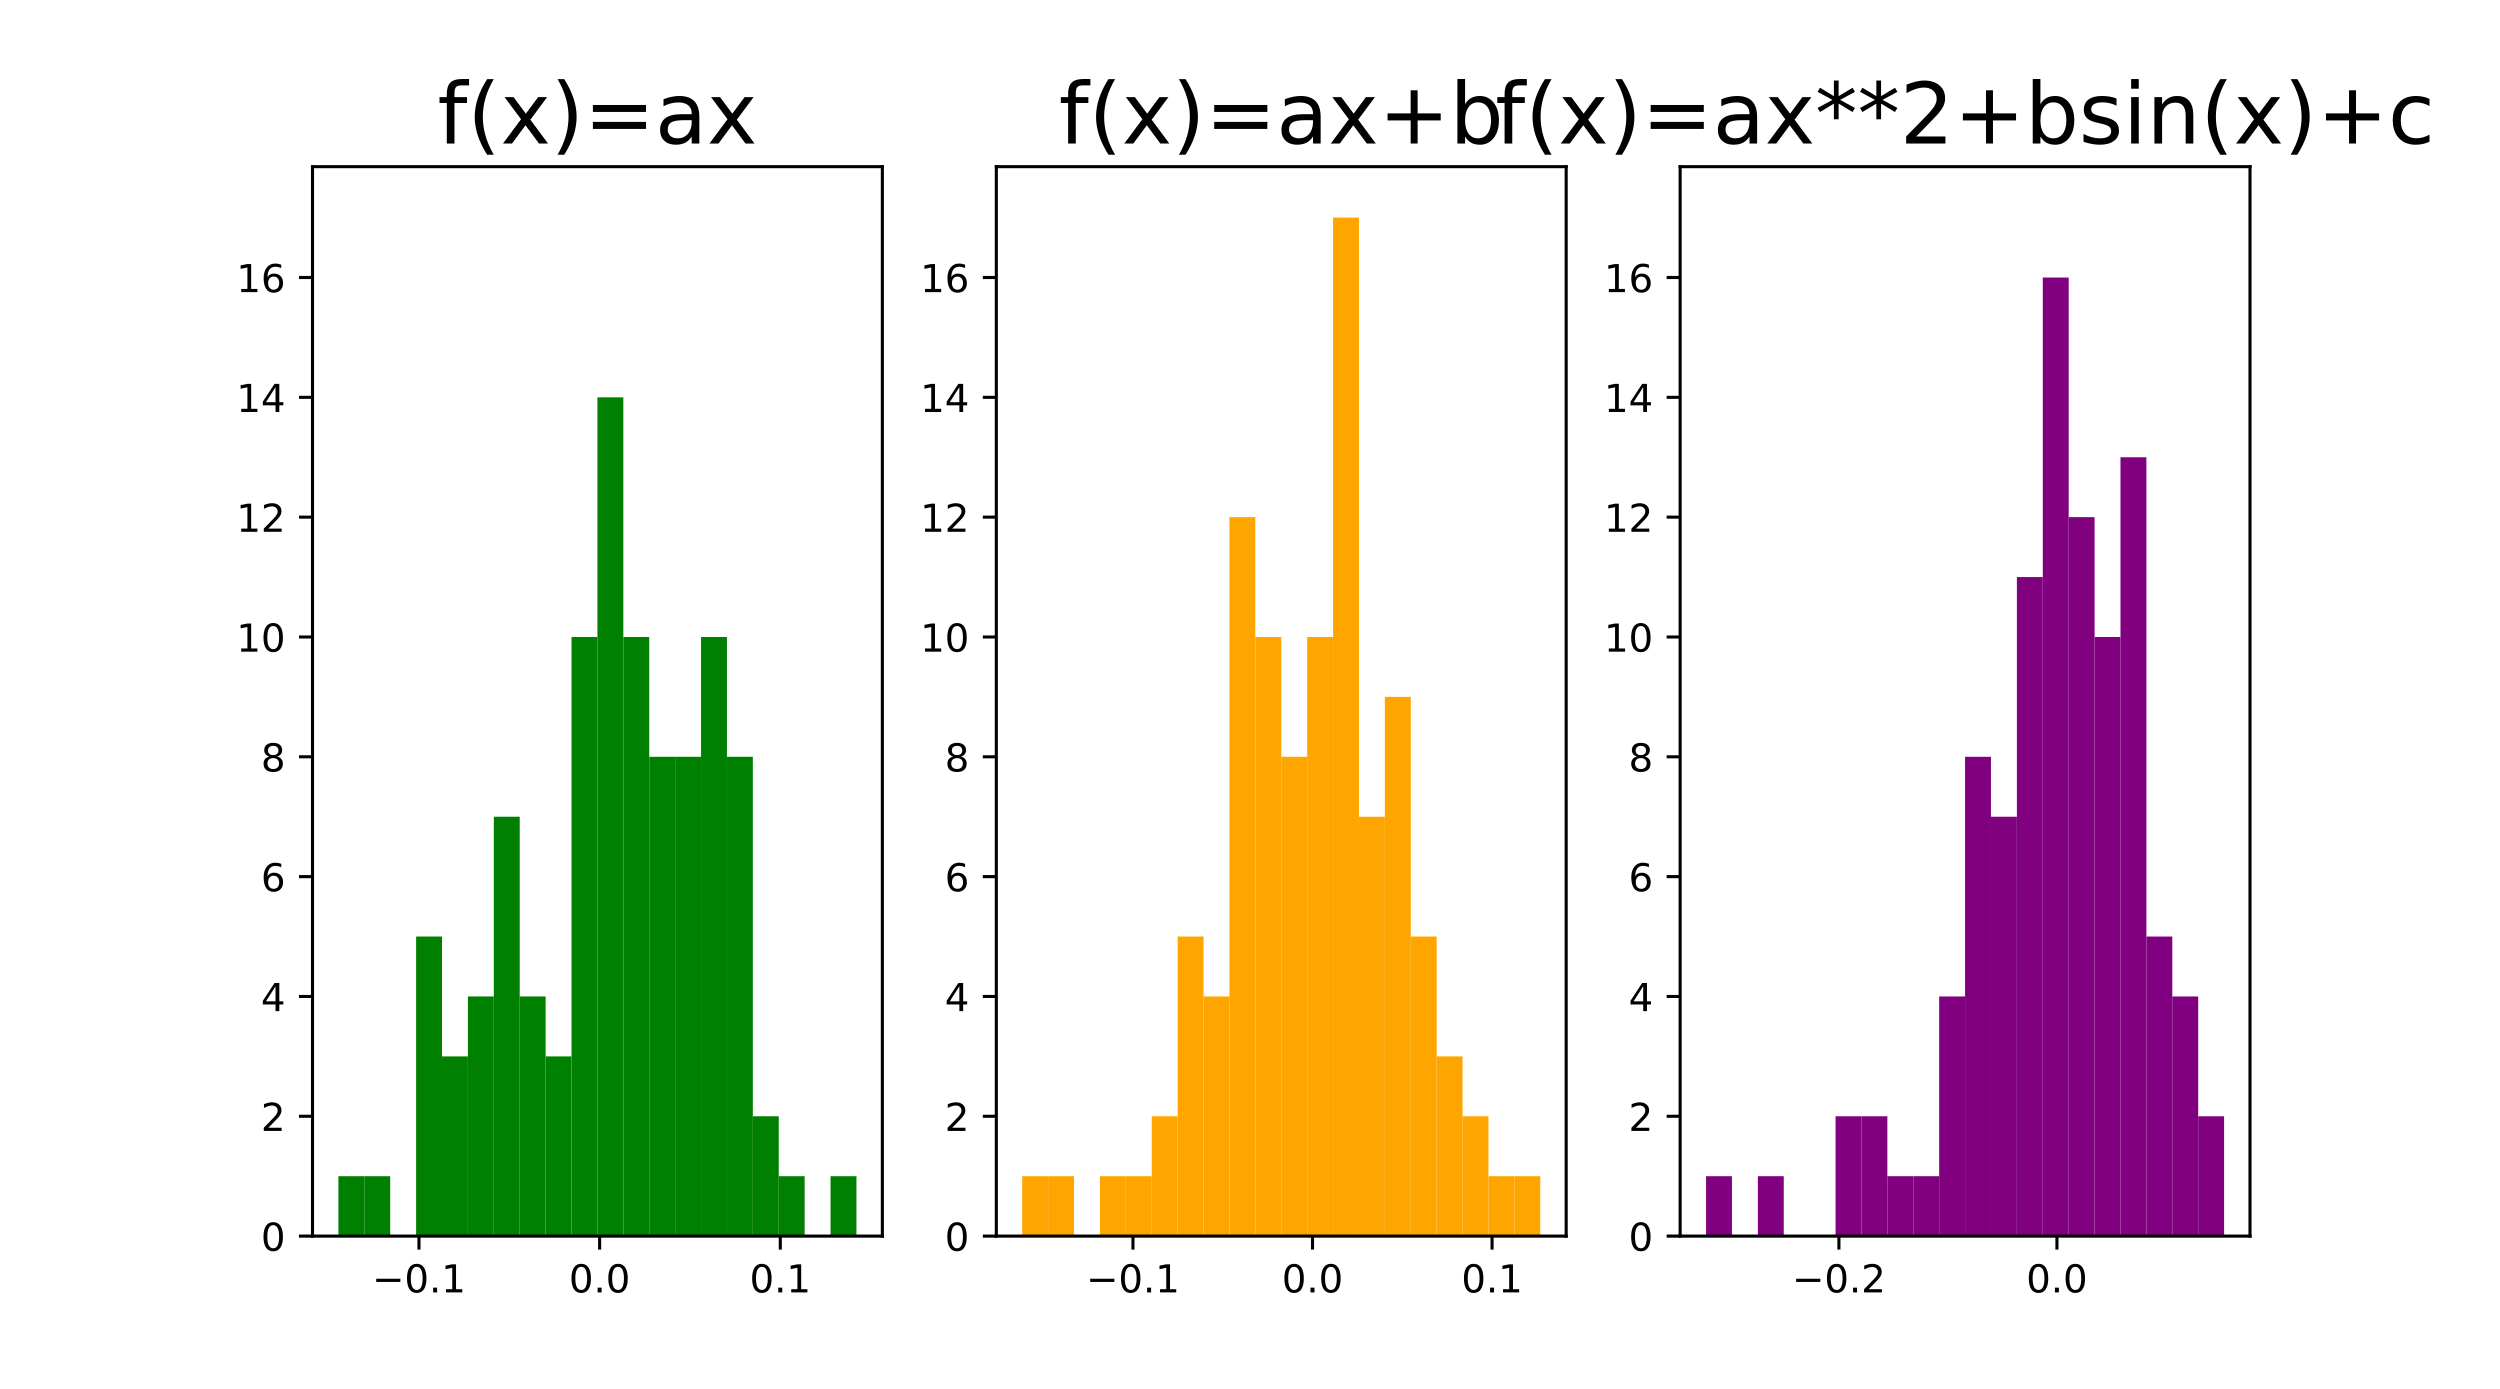<?xml version="1.0" encoding="utf-8" standalone="no"?>
<!DOCTYPE svg PUBLIC "-//W3C//DTD SVG 1.1//EN"
  "http://www.w3.org/Graphics/SVG/1.1/DTD/svg11.dtd">
<!-- Created with matplotlib (https://matplotlib.org/) -->
<svg height="360pt" version="1.1" viewBox="0 0 648 360" width="648pt" xmlns="http://www.w3.org/2000/svg" xmlns:xlink="http://www.w3.org/1999/xlink">
 <defs>
  <style type="text/css">*{stroke-linecap:butt;stroke-linejoin:round;}</style>
 </defs>
 <g id="figure_1">
  <g id="patch_1">
   <path d="M 0 360 
L 648 360 
L 648 0 
L 0 0 
z
" style="fill:#ffffff;"/>
  </g>
  <g id="axes_1">
   <g id="patch_2">
    <path d="M 81 320.4 
L 228.706 320.4 
L 228.706 43.2 
L 81 43.2 
z
" style="fill:#ffffff;"/>
   </g>
   <g id="patch_3">
    <path clip-path="url(#pa1249129d5)" d="M 87.714 320.4 
L 94.428 320.4 
L 94.428 304.871 
L 87.714 304.871 
z
" style="fill:#008000;"/>
   </g>
   <g id="patch_4">
    <path clip-path="url(#pa1249129d5)" d="M 94.428 320.4 
L 101.142 320.4 
L 101.142 304.871 
L 94.428 304.871 
z
" style="fill:#008000;"/>
   </g>
   <g id="patch_5">
    <path clip-path="url(#pa1249129d5)" d="M 101.142 320.4 
L 107.856 320.4 
L 107.856 320.4 
L 101.142 320.4 
z
" style="fill:#008000;"/>
   </g>
   <g id="patch_6">
    <path clip-path="url(#pa1249129d5)" d="M 107.856 320.4 
L 114.57 320.4 
L 114.57 242.753 
L 107.856 242.753 
z
" style="fill:#008000;"/>
   </g>
   <g id="patch_7">
    <path clip-path="url(#pa1249129d5)" d="M 114.57 320.4 
L 121.283 320.4 
L 121.283 273.812 
L 114.57 273.812 
z
" style="fill:#008000;"/>
   </g>
   <g id="patch_8">
    <path clip-path="url(#pa1249129d5)" d="M 121.283 320.4 
L 127.997 320.4 
L 127.997 258.282 
L 121.283 258.282 
z
" style="fill:#008000;"/>
   </g>
   <g id="patch_9">
    <path clip-path="url(#pa1249129d5)" d="M 127.997 320.4 
L 134.711 320.4 
L 134.711 211.694 
L 127.997 211.694 
z
" style="fill:#008000;"/>
   </g>
   <g id="patch_10">
    <path clip-path="url(#pa1249129d5)" d="M 134.711 320.4 
L 141.425 320.4 
L 141.425 258.282 
L 134.711 258.282 
z
" style="fill:#008000;"/>
   </g>
   <g id="patch_11">
    <path clip-path="url(#pa1249129d5)" d="M 141.425 320.4 
L 148.139 320.4 
L 148.139 273.812 
L 141.425 273.812 
z
" style="fill:#008000;"/>
   </g>
   <g id="patch_12">
    <path clip-path="url(#pa1249129d5)" d="M 148.139 320.4 
L 154.853 320.4 
L 154.853 165.106 
L 148.139 165.106 
z
" style="fill:#008000;"/>
   </g>
   <g id="patch_13">
    <path clip-path="url(#pa1249129d5)" d="M 154.853 320.4 
L 161.567 320.4 
L 161.567 102.988 
L 154.853 102.988 
z
" style="fill:#008000;"/>
   </g>
   <g id="patch_14">
    <path clip-path="url(#pa1249129d5)" d="M 161.567 320.4 
L 168.281 320.4 
L 168.281 165.106 
L 161.567 165.106 
z
" style="fill:#008000;"/>
   </g>
   <g id="patch_15">
    <path clip-path="url(#pa1249129d5)" d="M 168.281 320.4 
L 174.995 320.4 
L 174.995 196.165 
L 168.281 196.165 
z
" style="fill:#008000;"/>
   </g>
   <g id="patch_16">
    <path clip-path="url(#pa1249129d5)" d="M 174.995 320.4 
L 181.709 320.4 
L 181.709 196.165 
L 174.995 196.165 
z
" style="fill:#008000;"/>
   </g>
   <g id="patch_17">
    <path clip-path="url(#pa1249129d5)" d="M 181.709 320.4 
L 188.422 320.4 
L 188.422 165.106 
L 181.709 165.106 
z
" style="fill:#008000;"/>
   </g>
   <g id="patch_18">
    <path clip-path="url(#pa1249129d5)" d="M 188.422 320.4 
L 195.136 320.4 
L 195.136 196.165 
L 188.422 196.165 
z
" style="fill:#008000;"/>
   </g>
   <g id="patch_19">
    <path clip-path="url(#pa1249129d5)" d="M 195.136 320.4 
L 201.85 320.4 
L 201.85 289.341 
L 195.136 289.341 
z
" style="fill:#008000;"/>
   </g>
   <g id="patch_20">
    <path clip-path="url(#pa1249129d5)" d="M 201.85 320.4 
L 208.564 320.4 
L 208.564 304.871 
L 201.85 304.871 
z
" style="fill:#008000;"/>
   </g>
   <g id="patch_21">
    <path clip-path="url(#pa1249129d5)" d="M 208.564 320.4 
L 215.278 320.4 
L 215.278 320.4 
L 208.564 320.4 
z
" style="fill:#008000;"/>
   </g>
   <g id="patch_22">
    <path clip-path="url(#pa1249129d5)" d="M 215.278 320.4 
L 221.992 320.4 
L 221.992 304.871 
L 215.278 304.871 
z
" style="fill:#008000;"/>
   </g>
   <g id="matplotlib.axis_1">
    <g id="xtick_1">
     <g id="line2d_1">
      <defs>
       <path d="M 0 0 
L 0 3.5 
" id="md1435c655a" style="stroke:#000000;stroke-width:0.8;"/>
      </defs>
      <g>
       <use style="stroke:#000000;stroke-width:0.8;" x="108.598" xlink:href="#md1435c655a" y="320.4"/>
      </g>
     </g>
     <g id="text_1">
      <!-- −0.1 -->
      <g transform="translate(96.457 334.998)scale(0.1 -0.1)">
       <defs>
        <path d="M 10.594 35.5 
L 73.188 35.5 
L 73.188 27.203 
L 10.594 27.203 
z
" id="DejaVuSans-8722"/>
        <path d="M 31.781 66.406 
Q 24.172 66.406 20.328 58.906 
Q 16.5 51.422 16.5 36.375 
Q 16.5 21.391 20.328 13.891 
Q 24.172 6.391 31.781 6.391 
Q 39.453 6.391 43.281 13.891 
Q 47.125 21.391 47.125 36.375 
Q 47.125 51.422 43.281 58.906 
Q 39.453 66.406 31.781 66.406 
z
M 31.781 74.219 
Q 44.047 74.219 50.516 64.516 
Q 56.984 54.828 56.984 36.375 
Q 56.984 17.969 50.516 8.266 
Q 44.047 -1.422 31.781 -1.422 
Q 19.531 -1.422 13.062 8.266 
Q 6.594 17.969 6.594 36.375 
Q 6.594 54.828 13.062 64.516 
Q 19.531 74.219 31.781 74.219 
z
" id="DejaVuSans-48"/>
        <path d="M 10.688 12.406 
L 21 12.406 
L 21 0 
L 10.688 0 
z
" id="DejaVuSans-46"/>
        <path d="M 12.406 8.297 
L 28.516 8.297 
L 28.516 63.922 
L 10.984 60.406 
L 10.984 69.391 
L 28.422 72.906 
L 38.281 72.906 
L 38.281 8.297 
L 54.391 8.297 
L 54.391 0 
L 12.406 0 
z
" id="DejaVuSans-49"/>
       </defs>
       <use xlink:href="#DejaVuSans-8722"/>
       <use x="83.789" xlink:href="#DejaVuSans-48"/>
       <use x="147.412" xlink:href="#DejaVuSans-46"/>
       <use x="179.199" xlink:href="#DejaVuSans-49"/>
      </g>
     </g>
    </g>
    <g id="xtick_2">
     <g id="line2d_2">
      <g>
       <use style="stroke:#000000;stroke-width:0.8;" x="155.425" xlink:href="#md1435c655a" y="320.4"/>
      </g>
     </g>
     <g id="text_2">
      <!-- 0.0 -->
      <g transform="translate(147.473 334.998)scale(0.1 -0.1)">
       <use xlink:href="#DejaVuSans-48"/>
       <use x="63.623" xlink:href="#DejaVuSans-46"/>
       <use x="95.41" xlink:href="#DejaVuSans-48"/>
      </g>
     </g>
    </g>
    <g id="xtick_3">
     <g id="line2d_3">
      <g>
       <use style="stroke:#000000;stroke-width:0.8;" x="202.252" xlink:href="#md1435c655a" y="320.4"/>
      </g>
     </g>
     <g id="text_3">
      <!-- 0.1 -->
      <g transform="translate(194.3 334.998)scale(0.1 -0.1)">
       <use xlink:href="#DejaVuSans-48"/>
       <use x="63.623" xlink:href="#DejaVuSans-46"/>
       <use x="95.41" xlink:href="#DejaVuSans-49"/>
      </g>
     </g>
    </g>
   </g>
   <g id="matplotlib.axis_2">
    <g id="ytick_1">
     <g id="line2d_4">
      <defs>
       <path d="M 0 0 
L -3.5 0 
" id="m06f88877a9" style="stroke:#000000;stroke-width:0.8;"/>
      </defs>
      <g>
       <use style="stroke:#000000;stroke-width:0.8;" x="81" xlink:href="#m06f88877a9" y="320.4"/>
      </g>
     </g>
     <g id="text_4">
      <!-- 0 -->
      <g transform="translate(67.638 324.199)scale(0.1 -0.1)">
       <use xlink:href="#DejaVuSans-48"/>
      </g>
     </g>
    </g>
    <g id="ytick_2">
     <g id="line2d_5">
      <g>
       <use style="stroke:#000000;stroke-width:0.8;" x="81" xlink:href="#m06f88877a9" y="289.341"/>
      </g>
     </g>
     <g id="text_5">
      <!-- 2 -->
      <g transform="translate(67.638 293.14)scale(0.1 -0.1)">
       <defs>
        <path d="M 19.188 8.297 
L 53.609 8.297 
L 53.609 0 
L 7.328 0 
L 7.328 8.297 
Q 12.938 14.109 22.625 23.891 
Q 32.328 33.688 34.812 36.531 
Q 39.547 41.844 41.422 45.531 
Q 43.312 49.219 43.312 52.781 
Q 43.312 58.594 39.234 62.25 
Q 35.156 65.922 28.609 65.922 
Q 23.969 65.922 18.812 64.312 
Q 13.672 62.703 7.812 59.422 
L 7.812 69.391 
Q 13.766 71.781 18.938 73 
Q 24.125 74.219 28.422 74.219 
Q 39.75 74.219 46.484 68.547 
Q 53.219 62.891 53.219 53.422 
Q 53.219 48.922 51.531 44.891 
Q 49.859 40.875 45.406 35.406 
Q 44.188 33.984 37.641 27.219 
Q 31.109 20.453 19.188 8.297 
z
" id="DejaVuSans-50"/>
       </defs>
       <use xlink:href="#DejaVuSans-50"/>
      </g>
     </g>
    </g>
    <g id="ytick_3">
     <g id="line2d_6">
      <g>
       <use style="stroke:#000000;stroke-width:0.8;" x="81" xlink:href="#m06f88877a9" y="258.282"/>
      </g>
     </g>
     <g id="text_6">
      <!-- 4 -->
      <g transform="translate(67.638 262.082)scale(0.1 -0.1)">
       <defs>
        <path d="M 37.797 64.312 
L 12.891 25.391 
L 37.797 25.391 
z
M 35.203 72.906 
L 47.609 72.906 
L 47.609 25.391 
L 58.016 25.391 
L 58.016 17.188 
L 47.609 17.188 
L 47.609 0 
L 37.797 0 
L 37.797 17.188 
L 4.891 17.188 
L 4.891 26.703 
z
" id="DejaVuSans-52"/>
       </defs>
       <use xlink:href="#DejaVuSans-52"/>
      </g>
     </g>
    </g>
    <g id="ytick_4">
     <g id="line2d_7">
      <g>
       <use style="stroke:#000000;stroke-width:0.8;" x="81" xlink:href="#m06f88877a9" y="227.224"/>
      </g>
     </g>
     <g id="text_7">
      <!-- 6 -->
      <g transform="translate(67.638 231.023)scale(0.1 -0.1)">
       <defs>
        <path d="M 33.016 40.375 
Q 26.375 40.375 22.484 35.828 
Q 18.609 31.297 18.609 23.391 
Q 18.609 15.531 22.484 10.953 
Q 26.375 6.391 33.016 6.391 
Q 39.656 6.391 43.531 10.953 
Q 47.406 15.531 47.406 23.391 
Q 47.406 31.297 43.531 35.828 
Q 39.656 40.375 33.016 40.375 
z
M 52.594 71.297 
L 52.594 62.312 
Q 48.875 64.062 45.094 64.984 
Q 41.312 65.922 37.594 65.922 
Q 27.828 65.922 22.672 59.328 
Q 17.531 52.734 16.797 39.406 
Q 19.672 43.656 24.016 45.922 
Q 28.375 48.188 33.594 48.188 
Q 44.578 48.188 50.953 41.516 
Q 57.328 34.859 57.328 23.391 
Q 57.328 12.156 50.688 5.359 
Q 44.047 -1.422 33.016 -1.422 
Q 20.359 -1.422 13.672 8.266 
Q 6.984 17.969 6.984 36.375 
Q 6.984 53.656 15.188 63.938 
Q 23.391 74.219 37.203 74.219 
Q 40.922 74.219 44.703 73.484 
Q 48.484 72.75 52.594 71.297 
z
" id="DejaVuSans-54"/>
       </defs>
       <use xlink:href="#DejaVuSans-54"/>
      </g>
     </g>
    </g>
    <g id="ytick_5">
     <g id="line2d_8">
      <g>
       <use style="stroke:#000000;stroke-width:0.8;" x="81" xlink:href="#m06f88877a9" y="196.165"/>
      </g>
     </g>
     <g id="text_8">
      <!-- 8 -->
      <g transform="translate(67.638 199.964)scale(0.1 -0.1)">
       <defs>
        <path d="M 31.781 34.625 
Q 24.75 34.625 20.719 30.859 
Q 16.703 27.094 16.703 20.516 
Q 16.703 13.922 20.719 10.156 
Q 24.75 6.391 31.781 6.391 
Q 38.812 6.391 42.859 10.172 
Q 46.922 13.969 46.922 20.516 
Q 46.922 27.094 42.891 30.859 
Q 38.875 34.625 31.781 34.625 
z
M 21.922 38.812 
Q 15.578 40.375 12.031 44.719 
Q 8.5 49.078 8.5 55.328 
Q 8.5 64.062 14.719 69.141 
Q 20.953 74.219 31.781 74.219 
Q 42.672 74.219 48.875 69.141 
Q 55.078 64.062 55.078 55.328 
Q 55.078 49.078 51.531 44.719 
Q 48 40.375 41.703 38.812 
Q 48.828 37.156 52.797 32.312 
Q 56.781 27.484 56.781 20.516 
Q 56.781 9.906 50.312 4.234 
Q 43.844 -1.422 31.781 -1.422 
Q 19.734 -1.422 13.25 4.234 
Q 6.781 9.906 6.781 20.516 
Q 6.781 27.484 10.781 32.312 
Q 14.797 37.156 21.922 38.812 
z
M 18.312 54.391 
Q 18.312 48.734 21.844 45.562 
Q 25.391 42.391 31.781 42.391 
Q 38.141 42.391 41.719 45.562 
Q 45.312 48.734 45.312 54.391 
Q 45.312 60.062 41.719 63.234 
Q 38.141 66.406 31.781 66.406 
Q 25.391 66.406 21.844 63.234 
Q 18.312 60.062 18.312 54.391 
z
" id="DejaVuSans-56"/>
       </defs>
       <use xlink:href="#DejaVuSans-56"/>
      </g>
     </g>
    </g>
    <g id="ytick_6">
     <g id="line2d_9">
      <g>
       <use style="stroke:#000000;stroke-width:0.8;" x="81" xlink:href="#m06f88877a9" y="165.106"/>
      </g>
     </g>
     <g id="text_9">
      <!-- 10 -->
      <g transform="translate(61.275 168.905)scale(0.1 -0.1)">
       <use xlink:href="#DejaVuSans-49"/>
       <use x="63.623" xlink:href="#DejaVuSans-48"/>
      </g>
     </g>
    </g>
    <g id="ytick_7">
     <g id="line2d_10">
      <g>
       <use style="stroke:#000000;stroke-width:0.8;" x="81" xlink:href="#m06f88877a9" y="134.047"/>
      </g>
     </g>
     <g id="text_10">
      <!-- 12 -->
      <g transform="translate(61.275 137.846)scale(0.1 -0.1)">
       <use xlink:href="#DejaVuSans-49"/>
       <use x="63.623" xlink:href="#DejaVuSans-50"/>
      </g>
     </g>
    </g>
    <g id="ytick_8">
     <g id="line2d_11">
      <g>
       <use style="stroke:#000000;stroke-width:0.8;" x="81" xlink:href="#m06f88877a9" y="102.988"/>
      </g>
     </g>
     <g id="text_11">
      <!-- 14 -->
      <g transform="translate(61.275 106.787)scale(0.1 -0.1)">
       <use xlink:href="#DejaVuSans-49"/>
       <use x="63.623" xlink:href="#DejaVuSans-52"/>
      </g>
     </g>
    </g>
    <g id="ytick_9">
     <g id="line2d_12">
      <g>
       <use style="stroke:#000000;stroke-width:0.8;" x="81" xlink:href="#m06f88877a9" y="71.929"/>
      </g>
     </g>
     <g id="text_12">
      <!-- 16 -->
      <g transform="translate(61.275 75.729)scale(0.1 -0.1)">
       <use xlink:href="#DejaVuSans-49"/>
       <use x="63.623" xlink:href="#DejaVuSans-54"/>
      </g>
     </g>
    </g>
   </g>
   <g id="patch_23">
    <path d="M 81 320.4 
L 81 43.2 
" style="fill:none;stroke:#000000;stroke-linecap:square;stroke-linejoin:miter;stroke-width:0.8;"/>
   </g>
   <g id="patch_24">
    <path d="M 228.706 320.4 
L 228.706 43.2 
" style="fill:none;stroke:#000000;stroke-linecap:square;stroke-linejoin:miter;stroke-width:0.8;"/>
   </g>
   <g id="patch_25">
    <path d="M 81 320.4 
L 228.706 320.4 
" style="fill:none;stroke:#000000;stroke-linecap:square;stroke-linejoin:miter;stroke-width:0.8;"/>
   </g>
   <g id="patch_26">
    <path d="M 81 43.2 
L 228.706 43.2 
" style="fill:none;stroke:#000000;stroke-linecap:square;stroke-linejoin:miter;stroke-width:0.8;"/>
   </g>
   <g id="text_13">
    <!-- f(x)=ax -->
    <g transform="translate(113.417 37.2)scale(0.22 -0.22)">
     <defs>
      <path d="M 37.109 75.984 
L 37.109 68.5 
L 28.516 68.5 
Q 23.688 68.5 21.797 66.547 
Q 19.922 64.594 19.922 59.516 
L 19.922 54.688 
L 34.719 54.688 
L 34.719 47.703 
L 19.922 47.703 
L 19.922 0 
L 10.891 0 
L 10.891 47.703 
L 2.297 47.703 
L 2.297 54.688 
L 10.891 54.688 
L 10.891 58.5 
Q 10.891 67.625 15.141 71.797 
Q 19.391 75.984 28.609 75.984 
z
" id="DejaVuSans-102"/>
      <path d="M 31 75.875 
Q 24.469 64.656 21.281 53.656 
Q 18.109 42.672 18.109 31.391 
Q 18.109 20.125 21.312 9.062 
Q 24.516 -2 31 -13.188 
L 23.188 -13.188 
Q 15.875 -1.703 12.234 9.375 
Q 8.594 20.453 8.594 31.391 
Q 8.594 42.281 12.203 53.312 
Q 15.828 64.359 23.188 75.875 
z
" id="DejaVuSans-40"/>
      <path d="M 54.891 54.688 
L 35.109 28.078 
L 55.906 0 
L 45.312 0 
L 29.391 21.484 
L 13.484 0 
L 2.875 0 
L 24.125 28.609 
L 4.688 54.688 
L 15.281 54.688 
L 29.781 35.203 
L 44.281 54.688 
z
" id="DejaVuSans-120"/>
      <path d="M 8.016 75.875 
L 15.828 75.875 
Q 23.141 64.359 26.781 53.312 
Q 30.422 42.281 30.422 31.391 
Q 30.422 20.453 26.781 9.375 
Q 23.141 -1.703 15.828 -13.188 
L 8.016 -13.188 
Q 14.5 -2 17.703 9.062 
Q 20.906 20.125 20.906 31.391 
Q 20.906 42.672 17.703 53.656 
Q 14.5 64.656 8.016 75.875 
z
" id="DejaVuSans-41"/>
      <path d="M 10.594 45.406 
L 73.188 45.406 
L 73.188 37.203 
L 10.594 37.203 
z
M 10.594 25.484 
L 73.188 25.484 
L 73.188 17.188 
L 10.594 17.188 
z
" id="DejaVuSans-61"/>
      <path d="M 34.281 27.484 
Q 23.391 27.484 19.188 25 
Q 14.984 22.516 14.984 16.5 
Q 14.984 11.719 18.141 8.906 
Q 21.297 6.109 26.703 6.109 
Q 34.188 6.109 38.703 11.406 
Q 43.219 16.703 43.219 25.484 
L 43.219 27.484 
z
M 52.203 31.203 
L 52.203 0 
L 43.219 0 
L 43.219 8.297 
Q 40.141 3.328 35.547 0.953 
Q 30.953 -1.422 24.312 -1.422 
Q 15.922 -1.422 10.953 3.297 
Q 6 8.016 6 15.922 
Q 6 25.141 12.172 29.828 
Q 18.359 34.516 30.609 34.516 
L 43.219 34.516 
L 43.219 35.406 
Q 43.219 41.609 39.141 45 
Q 35.062 48.391 27.688 48.391 
Q 23 48.391 18.547 47.266 
Q 14.109 46.141 10.016 43.891 
L 10.016 52.203 
Q 14.938 54.109 19.578 55.047 
Q 24.219 56 28.609 56 
Q 40.484 56 46.344 49.844 
Q 52.203 43.703 52.203 31.203 
z
" id="DejaVuSans-97"/>
     </defs>
     <use xlink:href="#DejaVuSans-102"/>
     <use x="35.205" xlink:href="#DejaVuSans-40"/>
     <use x="74.219" xlink:href="#DejaVuSans-120"/>
     <use x="133.398" xlink:href="#DejaVuSans-41"/>
     <use x="172.412" xlink:href="#DejaVuSans-61"/>
     <use x="256.201" xlink:href="#DejaVuSans-97"/>
     <use x="317.48" xlink:href="#DejaVuSans-120"/>
    </g>
   </g>
  </g>
  <g id="axes_2">
   <g id="patch_27">
    <path d="M 258.247 320.4 
L 405.953 320.4 
L 405.953 43.2 
L 258.247 43.2 
z
" style="fill:#ffffff;"/>
   </g>
   <g id="patch_28">
    <path clip-path="url(#p523258ffe9)" d="M 264.961 320.4 
L 271.675 320.4 
L 271.675 304.871 
L 264.961 304.871 
z
" style="fill:#ffa500;"/>
   </g>
   <g id="patch_29">
    <path clip-path="url(#p523258ffe9)" d="M 271.675 320.4 
L 278.389 320.4 
L 278.389 304.871 
L 271.675 304.871 
z
" style="fill:#ffa500;"/>
   </g>
   <g id="patch_30">
    <path clip-path="url(#p523258ffe9)" d="M 278.389 320.4 
L 285.103 320.4 
L 285.103 320.4 
L 278.389 320.4 
z
" style="fill:#ffa500;"/>
   </g>
   <g id="patch_31">
    <path clip-path="url(#p523258ffe9)" d="M 285.103 320.4 
L 291.817 320.4 
L 291.817 304.871 
L 285.103 304.871 
z
" style="fill:#ffa500;"/>
   </g>
   <g id="patch_32">
    <path clip-path="url(#p523258ffe9)" d="M 291.817 320.4 
L 298.53 320.4 
L 298.53 304.871 
L 291.817 304.871 
z
" style="fill:#ffa500;"/>
   </g>
   <g id="patch_33">
    <path clip-path="url(#p523258ffe9)" d="M 298.53 320.4 
L 305.244 320.4 
L 305.244 289.341 
L 298.53 289.341 
z
" style="fill:#ffa500;"/>
   </g>
   <g id="patch_34">
    <path clip-path="url(#p523258ffe9)" d="M 305.244 320.4 
L 311.958 320.4 
L 311.958 242.753 
L 305.244 242.753 
z
" style="fill:#ffa500;"/>
   </g>
   <g id="patch_35">
    <path clip-path="url(#p523258ffe9)" d="M 311.958 320.4 
L 318.672 320.4 
L 318.672 258.282 
L 311.958 258.282 
z
" style="fill:#ffa500;"/>
   </g>
   <g id="patch_36">
    <path clip-path="url(#p523258ffe9)" d="M 318.672 320.4 
L 325.386 320.4 
L 325.386 134.047 
L 318.672 134.047 
z
" style="fill:#ffa500;"/>
   </g>
   <g id="patch_37">
    <path clip-path="url(#p523258ffe9)" d="M 325.386 320.4 
L 332.1 320.4 
L 332.1 165.106 
L 325.386 165.106 
z
" style="fill:#ffa500;"/>
   </g>
   <g id="patch_38">
    <path clip-path="url(#p523258ffe9)" d="M 332.1 320.4 
L 338.814 320.4 
L 338.814 196.165 
L 332.1 196.165 
z
" style="fill:#ffa500;"/>
   </g>
   <g id="patch_39">
    <path clip-path="url(#p523258ffe9)" d="M 338.814 320.4 
L 345.528 320.4 
L 345.528 165.106 
L 338.814 165.106 
z
" style="fill:#ffa500;"/>
   </g>
   <g id="patch_40">
    <path clip-path="url(#p523258ffe9)" d="M 345.528 320.4 
L 352.242 320.4 
L 352.242 56.4 
L 345.528 56.4 
z
" style="fill:#ffa500;"/>
   </g>
   <g id="patch_41">
    <path clip-path="url(#p523258ffe9)" d="M 352.242 320.4 
L 358.956 320.4 
L 358.956 211.694 
L 352.242 211.694 
z
" style="fill:#ffa500;"/>
   </g>
   <g id="patch_42">
    <path clip-path="url(#p523258ffe9)" d="M 358.956 320.4 
L 365.67 320.4 
L 365.67 180.635 
L 358.956 180.635 
z
" style="fill:#ffa500;"/>
   </g>
   <g id="patch_43">
    <path clip-path="url(#p523258ffe9)" d="M 365.67 320.4 
L 372.383 320.4 
L 372.383 242.753 
L 365.67 242.753 
z
" style="fill:#ffa500;"/>
   </g>
   <g id="patch_44">
    <path clip-path="url(#p523258ffe9)" d="M 372.383 320.4 
L 379.097 320.4 
L 379.097 273.812 
L 372.383 273.812 
z
" style="fill:#ffa500;"/>
   </g>
   <g id="patch_45">
    <path clip-path="url(#p523258ffe9)" d="M 379.097 320.4 
L 385.811 320.4 
L 385.811 289.341 
L 379.097 289.341 
z
" style="fill:#ffa500;"/>
   </g>
   <g id="patch_46">
    <path clip-path="url(#p523258ffe9)" d="M 385.811 320.4 
L 392.525 320.4 
L 392.525 304.871 
L 385.811 304.871 
z
" style="fill:#ffa500;"/>
   </g>
   <g id="patch_47">
    <path clip-path="url(#p523258ffe9)" d="M 392.525 320.4 
L 399.239 320.4 
L 399.239 304.871 
L 392.525 304.871 
z
" style="fill:#ffa500;"/>
   </g>
   <g id="matplotlib.axis_3">
    <g id="xtick_4">
     <g id="line2d_13">
      <g>
       <use style="stroke:#000000;stroke-width:0.8;" x="293.664" xlink:href="#md1435c655a" y="320.4"/>
      </g>
     </g>
     <g id="text_14">
      <!-- −0.1 -->
      <g transform="translate(281.522 334.998)scale(0.1 -0.1)">
       <use xlink:href="#DejaVuSans-8722"/>
       <use x="83.789" xlink:href="#DejaVuSans-48"/>
       <use x="147.412" xlink:href="#DejaVuSans-46"/>
       <use x="179.199" xlink:href="#DejaVuSans-49"/>
      </g>
     </g>
    </g>
    <g id="xtick_5">
     <g id="line2d_14">
      <g>
       <use style="stroke:#000000;stroke-width:0.8;" x="340.204" xlink:href="#md1435c655a" y="320.4"/>
      </g>
     </g>
     <g id="text_15">
      <!-- 0.0 -->
      <g transform="translate(332.252 334.998)scale(0.1 -0.1)">
       <use xlink:href="#DejaVuSans-48"/>
       <use x="63.623" xlink:href="#DejaVuSans-46"/>
       <use x="95.41" xlink:href="#DejaVuSans-48"/>
      </g>
     </g>
    </g>
    <g id="xtick_6">
     <g id="line2d_15">
      <g>
       <use style="stroke:#000000;stroke-width:0.8;" x="386.744" xlink:href="#md1435c655a" y="320.4"/>
      </g>
     </g>
     <g id="text_16">
      <!-- 0.1 -->
      <g transform="translate(378.792 334.998)scale(0.1 -0.1)">
       <use xlink:href="#DejaVuSans-48"/>
       <use x="63.623" xlink:href="#DejaVuSans-46"/>
       <use x="95.41" xlink:href="#DejaVuSans-49"/>
      </g>
     </g>
    </g>
   </g>
   <g id="matplotlib.axis_4">
    <g id="ytick_10">
     <g id="line2d_16">
      <g>
       <use style="stroke:#000000;stroke-width:0.8;" x="258.247" xlink:href="#m06f88877a9" y="320.4"/>
      </g>
     </g>
     <g id="text_17">
      <!-- 0 -->
      <g transform="translate(244.885 324.199)scale(0.1 -0.1)">
       <use xlink:href="#DejaVuSans-48"/>
      </g>
     </g>
    </g>
    <g id="ytick_11">
     <g id="line2d_17">
      <g>
       <use style="stroke:#000000;stroke-width:0.8;" x="258.247" xlink:href="#m06f88877a9" y="289.341"/>
      </g>
     </g>
     <g id="text_18">
      <!-- 2 -->
      <g transform="translate(244.885 293.14)scale(0.1 -0.1)">
       <use xlink:href="#DejaVuSans-50"/>
      </g>
     </g>
    </g>
    <g id="ytick_12">
     <g id="line2d_18">
      <g>
       <use style="stroke:#000000;stroke-width:0.8;" x="258.247" xlink:href="#m06f88877a9" y="258.282"/>
      </g>
     </g>
     <g id="text_19">
      <!-- 4 -->
      <g transform="translate(244.885 262.082)scale(0.1 -0.1)">
       <use xlink:href="#DejaVuSans-52"/>
      </g>
     </g>
    </g>
    <g id="ytick_13">
     <g id="line2d_19">
      <g>
       <use style="stroke:#000000;stroke-width:0.8;" x="258.247" xlink:href="#m06f88877a9" y="227.224"/>
      </g>
     </g>
     <g id="text_20">
      <!-- 6 -->
      <g transform="translate(244.885 231.023)scale(0.1 -0.1)">
       <use xlink:href="#DejaVuSans-54"/>
      </g>
     </g>
    </g>
    <g id="ytick_14">
     <g id="line2d_20">
      <g>
       <use style="stroke:#000000;stroke-width:0.8;" x="258.247" xlink:href="#m06f88877a9" y="196.165"/>
      </g>
     </g>
     <g id="text_21">
      <!-- 8 -->
      <g transform="translate(244.885 199.964)scale(0.1 -0.1)">
       <use xlink:href="#DejaVuSans-56"/>
      </g>
     </g>
    </g>
    <g id="ytick_15">
     <g id="line2d_21">
      <g>
       <use style="stroke:#000000;stroke-width:0.8;" x="258.247" xlink:href="#m06f88877a9" y="165.106"/>
      </g>
     </g>
     <g id="text_22">
      <!-- 10 -->
      <g transform="translate(238.522 168.905)scale(0.1 -0.1)">
       <use xlink:href="#DejaVuSans-49"/>
       <use x="63.623" xlink:href="#DejaVuSans-48"/>
      </g>
     </g>
    </g>
    <g id="ytick_16">
     <g id="line2d_22">
      <g>
       <use style="stroke:#000000;stroke-width:0.8;" x="258.247" xlink:href="#m06f88877a9" y="134.047"/>
      </g>
     </g>
     <g id="text_23">
      <!-- 12 -->
      <g transform="translate(238.522 137.846)scale(0.1 -0.1)">
       <use xlink:href="#DejaVuSans-49"/>
       <use x="63.623" xlink:href="#DejaVuSans-50"/>
      </g>
     </g>
    </g>
    <g id="ytick_17">
     <g id="line2d_23">
      <g>
       <use style="stroke:#000000;stroke-width:0.8;" x="258.247" xlink:href="#m06f88877a9" y="102.988"/>
      </g>
     </g>
     <g id="text_24">
      <!-- 14 -->
      <g transform="translate(238.522 106.787)scale(0.1 -0.1)">
       <use xlink:href="#DejaVuSans-49"/>
       <use x="63.623" xlink:href="#DejaVuSans-52"/>
      </g>
     </g>
    </g>
    <g id="ytick_18">
     <g id="line2d_24">
      <g>
       <use style="stroke:#000000;stroke-width:0.8;" x="258.247" xlink:href="#m06f88877a9" y="71.929"/>
      </g>
     </g>
     <g id="text_25">
      <!-- 16 -->
      <g transform="translate(238.522 75.729)scale(0.1 -0.1)">
       <use xlink:href="#DejaVuSans-49"/>
       <use x="63.623" xlink:href="#DejaVuSans-54"/>
      </g>
     </g>
    </g>
   </g>
   <g id="patch_48">
    <path d="M 258.247 320.4 
L 258.247 43.2 
" style="fill:none;stroke:#000000;stroke-linecap:square;stroke-linejoin:miter;stroke-width:0.8;"/>
   </g>
   <g id="patch_49">
    <path d="M 405.953 320.4 
L 405.953 43.2 
" style="fill:none;stroke:#000000;stroke-linecap:square;stroke-linejoin:miter;stroke-width:0.8;"/>
   </g>
   <g id="patch_50">
    <path d="M 258.247 320.4 
L 405.953 320.4 
" style="fill:none;stroke:#000000;stroke-linecap:square;stroke-linejoin:miter;stroke-width:0.8;"/>
   </g>
   <g id="patch_51">
    <path d="M 258.247 43.2 
L 405.953 43.2 
" style="fill:none;stroke:#000000;stroke-linecap:square;stroke-linejoin:miter;stroke-width:0.8;"/>
   </g>
   <g id="text_26">
    <!-- f(x)=ax+b -->
    <g transform="translate(274.463 37.2)scale(0.22 -0.22)">
     <defs>
      <path d="M 46 62.703 
L 46 35.5 
L 73.188 35.5 
L 73.188 27.203 
L 46 27.203 
L 46 0 
L 37.797 0 
L 37.797 27.203 
L 10.594 27.203 
L 10.594 35.5 
L 37.797 35.5 
L 37.797 62.703 
z
" id="DejaVuSans-43"/>
      <path d="M 48.688 27.297 
Q 48.688 37.203 44.609 42.844 
Q 40.531 48.484 33.406 48.484 
Q 26.266 48.484 22.188 42.844 
Q 18.109 37.203 18.109 27.297 
Q 18.109 17.391 22.188 11.75 
Q 26.266 6.109 33.406 6.109 
Q 40.531 6.109 44.609 11.75 
Q 48.688 17.391 48.688 27.297 
z
M 18.109 46.391 
Q 20.953 51.266 25.266 53.625 
Q 29.594 56 35.594 56 
Q 45.562 56 51.781 48.094 
Q 58.016 40.188 58.016 27.297 
Q 58.016 14.406 51.781 6.484 
Q 45.562 -1.422 35.594 -1.422 
Q 29.594 -1.422 25.266 0.953 
Q 20.953 3.328 18.109 8.203 
L 18.109 0 
L 9.078 0 
L 9.078 75.984 
L 18.109 75.984 
z
" id="DejaVuSans-98"/>
     </defs>
     <use xlink:href="#DejaVuSans-102"/>
     <use x="35.205" xlink:href="#DejaVuSans-40"/>
     <use x="74.219" xlink:href="#DejaVuSans-120"/>
     <use x="133.398" xlink:href="#DejaVuSans-41"/>
     <use x="172.412" xlink:href="#DejaVuSans-61"/>
     <use x="256.201" xlink:href="#DejaVuSans-97"/>
     <use x="317.48" xlink:href="#DejaVuSans-120"/>
     <use x="376.66" xlink:href="#DejaVuSans-43"/>
     <use x="460.449" xlink:href="#DejaVuSans-98"/>
    </g>
   </g>
  </g>
  <g id="axes_3">
   <g id="patch_52">
    <path d="M 435.494 320.4 
L 583.2 320.4 
L 583.2 43.2 
L 435.494 43.2 
z
" style="fill:#ffffff;"/>
   </g>
   <g id="patch_53">
    <path clip-path="url(#p2e9076b6c6)" d="M 442.208 320.4 
L 448.922 320.4 
L 448.922 304.871 
L 442.208 304.871 
z
" style="fill:#800080;"/>
   </g>
   <g id="patch_54">
    <path clip-path="url(#p2e9076b6c6)" d="M 448.922 320.4 
L 455.636 320.4 
L 455.636 320.4 
L 448.922 320.4 
z
" style="fill:#800080;"/>
   </g>
   <g id="patch_55">
    <path clip-path="url(#p2e9076b6c6)" d="M 455.636 320.4 
L 462.35 320.4 
L 462.35 304.871 
L 455.636 304.871 
z
" style="fill:#800080;"/>
   </g>
   <g id="patch_56">
    <path clip-path="url(#p2e9076b6c6)" d="M 462.35 320.4 
L 469.064 320.4 
L 469.064 320.4 
L 462.35 320.4 
z
" style="fill:#800080;"/>
   </g>
   <g id="patch_57">
    <path clip-path="url(#p2e9076b6c6)" d="M 469.064 320.4 
L 475.778 320.4 
L 475.778 320.4 
L 469.064 320.4 
z
" style="fill:#800080;"/>
   </g>
   <g id="patch_58">
    <path clip-path="url(#p2e9076b6c6)" d="M 475.778 320.4 
L 482.491 320.4 
L 482.491 289.341 
L 475.778 289.341 
z
" style="fill:#800080;"/>
   </g>
   <g id="patch_59">
    <path clip-path="url(#p2e9076b6c6)" d="M 482.491 320.4 
L 489.205 320.4 
L 489.205 289.341 
L 482.491 289.341 
z
" style="fill:#800080;"/>
   </g>
   <g id="patch_60">
    <path clip-path="url(#p2e9076b6c6)" d="M 489.205 320.4 
L 495.919 320.4 
L 495.919 304.871 
L 489.205 304.871 
z
" style="fill:#800080;"/>
   </g>
   <g id="patch_61">
    <path clip-path="url(#p2e9076b6c6)" d="M 495.919 320.4 
L 502.633 320.4 
L 502.633 304.871 
L 495.919 304.871 
z
" style="fill:#800080;"/>
   </g>
   <g id="patch_62">
    <path clip-path="url(#p2e9076b6c6)" d="M 502.633 320.4 
L 509.347 320.4 
L 509.347 258.282 
L 502.633 258.282 
z
" style="fill:#800080;"/>
   </g>
   <g id="patch_63">
    <path clip-path="url(#p2e9076b6c6)" d="M 509.347 320.4 
L 516.061 320.4 
L 516.061 196.165 
L 509.347 196.165 
z
" style="fill:#800080;"/>
   </g>
   <g id="patch_64">
    <path clip-path="url(#p2e9076b6c6)" d="M 516.061 320.4 
L 522.775 320.4 
L 522.775 211.694 
L 516.061 211.694 
z
" style="fill:#800080;"/>
   </g>
   <g id="patch_65">
    <path clip-path="url(#p2e9076b6c6)" d="M 522.775 320.4 
L 529.489 320.4 
L 529.489 149.576 
L 522.775 149.576 
z
" style="fill:#800080;"/>
   </g>
   <g id="patch_66">
    <path clip-path="url(#p2e9076b6c6)" d="M 529.489 320.4 
L 536.203 320.4 
L 536.203 71.929 
L 529.489 71.929 
z
" style="fill:#800080;"/>
   </g>
   <g id="patch_67">
    <path clip-path="url(#p2e9076b6c6)" d="M 536.203 320.4 
L 542.917 320.4 
L 542.917 134.047 
L 536.203 134.047 
z
" style="fill:#800080;"/>
   </g>
   <g id="patch_68">
    <path clip-path="url(#p2e9076b6c6)" d="M 542.917 320.4 
L 549.63 320.4 
L 549.63 165.106 
L 542.917 165.106 
z
" style="fill:#800080;"/>
   </g>
   <g id="patch_69">
    <path clip-path="url(#p2e9076b6c6)" d="M 549.63 320.4 
L 556.344 320.4 
L 556.344 118.518 
L 549.63 118.518 
z
" style="fill:#800080;"/>
   </g>
   <g id="patch_70">
    <path clip-path="url(#p2e9076b6c6)" d="M 556.344 320.4 
L 563.058 320.4 
L 563.058 242.753 
L 556.344 242.753 
z
" style="fill:#800080;"/>
   </g>
   <g id="patch_71">
    <path clip-path="url(#p2e9076b6c6)" d="M 563.058 320.4 
L 569.772 320.4 
L 569.772 258.282 
L 563.058 258.282 
z
" style="fill:#800080;"/>
   </g>
   <g id="patch_72">
    <path clip-path="url(#p2e9076b6c6)" d="M 569.772 320.4 
L 576.486 320.4 
L 576.486 289.341 
L 569.772 289.341 
z
" style="fill:#800080;"/>
   </g>
   <g id="matplotlib.axis_5">
    <g id="xtick_7">
     <g id="line2d_25">
      <g>
       <use style="stroke:#000000;stroke-width:0.8;" x="476.646" xlink:href="#md1435c655a" y="320.4"/>
      </g>
     </g>
     <g id="text_27">
      <!-- −0.2 -->
      <g transform="translate(464.505 334.998)scale(0.1 -0.1)">
       <use xlink:href="#DejaVuSans-8722"/>
       <use x="83.789" xlink:href="#DejaVuSans-48"/>
       <use x="147.412" xlink:href="#DejaVuSans-46"/>
       <use x="179.199" xlink:href="#DejaVuSans-50"/>
      </g>
     </g>
    </g>
    <g id="xtick_8">
     <g id="line2d_26">
      <g>
       <use style="stroke:#000000;stroke-width:0.8;" x="533.157" xlink:href="#md1435c655a" y="320.4"/>
      </g>
     </g>
     <g id="text_28">
      <!-- 0.0 -->
      <g transform="translate(525.206 334.998)scale(0.1 -0.1)">
       <use xlink:href="#DejaVuSans-48"/>
       <use x="63.623" xlink:href="#DejaVuSans-46"/>
       <use x="95.41" xlink:href="#DejaVuSans-48"/>
      </g>
     </g>
    </g>
   </g>
   <g id="matplotlib.axis_6">
    <g id="ytick_19">
     <g id="line2d_27">
      <g>
       <use style="stroke:#000000;stroke-width:0.8;" x="435.494" xlink:href="#m06f88877a9" y="320.4"/>
      </g>
     </g>
     <g id="text_29">
      <!-- 0 -->
      <g transform="translate(422.132 324.199)scale(0.1 -0.1)">
       <use xlink:href="#DejaVuSans-48"/>
      </g>
     </g>
    </g>
    <g id="ytick_20">
     <g id="line2d_28">
      <g>
       <use style="stroke:#000000;stroke-width:0.8;" x="435.494" xlink:href="#m06f88877a9" y="289.341"/>
      </g>
     </g>
     <g id="text_30">
      <!-- 2 -->
      <g transform="translate(422.132 293.14)scale(0.1 -0.1)">
       <use xlink:href="#DejaVuSans-50"/>
      </g>
     </g>
    </g>
    <g id="ytick_21">
     <g id="line2d_29">
      <g>
       <use style="stroke:#000000;stroke-width:0.8;" x="435.494" xlink:href="#m06f88877a9" y="258.282"/>
      </g>
     </g>
     <g id="text_31">
      <!-- 4 -->
      <g transform="translate(422.132 262.082)scale(0.1 -0.1)">
       <use xlink:href="#DejaVuSans-52"/>
      </g>
     </g>
    </g>
    <g id="ytick_22">
     <g id="line2d_30">
      <g>
       <use style="stroke:#000000;stroke-width:0.8;" x="435.494" xlink:href="#m06f88877a9" y="227.224"/>
      </g>
     </g>
     <g id="text_32">
      <!-- 6 -->
      <g transform="translate(422.132 231.023)scale(0.1 -0.1)">
       <use xlink:href="#DejaVuSans-54"/>
      </g>
     </g>
    </g>
    <g id="ytick_23">
     <g id="line2d_31">
      <g>
       <use style="stroke:#000000;stroke-width:0.8;" x="435.494" xlink:href="#m06f88877a9" y="196.165"/>
      </g>
     </g>
     <g id="text_33">
      <!-- 8 -->
      <g transform="translate(422.132 199.964)scale(0.1 -0.1)">
       <use xlink:href="#DejaVuSans-56"/>
      </g>
     </g>
    </g>
    <g id="ytick_24">
     <g id="line2d_32">
      <g>
       <use style="stroke:#000000;stroke-width:0.8;" x="435.494" xlink:href="#m06f88877a9" y="165.106"/>
      </g>
     </g>
     <g id="text_34">
      <!-- 10 -->
      <g transform="translate(415.769 168.905)scale(0.1 -0.1)">
       <use xlink:href="#DejaVuSans-49"/>
       <use x="63.623" xlink:href="#DejaVuSans-48"/>
      </g>
     </g>
    </g>
    <g id="ytick_25">
     <g id="line2d_33">
      <g>
       <use style="stroke:#000000;stroke-width:0.8;" x="435.494" xlink:href="#m06f88877a9" y="134.047"/>
      </g>
     </g>
     <g id="text_35">
      <!-- 12 -->
      <g transform="translate(415.769 137.846)scale(0.1 -0.1)">
       <use xlink:href="#DejaVuSans-49"/>
       <use x="63.623" xlink:href="#DejaVuSans-50"/>
      </g>
     </g>
    </g>
    <g id="ytick_26">
     <g id="line2d_34">
      <g>
       <use style="stroke:#000000;stroke-width:0.8;" x="435.494" xlink:href="#m06f88877a9" y="102.988"/>
      </g>
     </g>
     <g id="text_36">
      <!-- 14 -->
      <g transform="translate(415.769 106.787)scale(0.1 -0.1)">
       <use xlink:href="#DejaVuSans-49"/>
       <use x="63.623" xlink:href="#DejaVuSans-52"/>
      </g>
     </g>
    </g>
    <g id="ytick_27">
     <g id="line2d_35">
      <g>
       <use style="stroke:#000000;stroke-width:0.8;" x="435.494" xlink:href="#m06f88877a9" y="71.929"/>
      </g>
     </g>
     <g id="text_37">
      <!-- 16 -->
      <g transform="translate(415.769 75.729)scale(0.1 -0.1)">
       <use xlink:href="#DejaVuSans-49"/>
       <use x="63.623" xlink:href="#DejaVuSans-54"/>
      </g>
     </g>
    </g>
   </g>
   <g id="patch_73">
    <path d="M 435.494 320.4 
L 435.494 43.2 
" style="fill:none;stroke:#000000;stroke-linecap:square;stroke-linejoin:miter;stroke-width:0.8;"/>
   </g>
   <g id="patch_74">
    <path d="M 583.2 320.4 
L 583.2 43.2 
" style="fill:none;stroke:#000000;stroke-linecap:square;stroke-linejoin:miter;stroke-width:0.8;"/>
   </g>
   <g id="patch_75">
    <path d="M 435.494 320.4 
L 583.2 320.4 
" style="fill:none;stroke:#000000;stroke-linecap:square;stroke-linejoin:miter;stroke-width:0.8;"/>
   </g>
   <g id="patch_76">
    <path d="M 435.494 43.2 
L 583.2 43.2 
" style="fill:none;stroke:#000000;stroke-linecap:square;stroke-linejoin:miter;stroke-width:0.8;"/>
   </g>
   <g id="text_38">
    <!-- f(x)=ax**2+bsin(x)+c -->
    <g transform="translate(387.594 37.2)scale(0.22 -0.22)">
     <defs>
      <path d="M 47.016 60.891 
L 29.5 51.422 
L 47.016 41.891 
L 44.188 37.109 
L 27.781 47.016 
L 27.781 28.609 
L 22.219 28.609 
L 22.219 47.016 
L 5.812 37.109 
L 2.984 41.891 
L 20.516 51.422 
L 2.984 60.891 
L 5.812 65.719 
L 22.219 55.812 
L 22.219 74.219 
L 27.781 74.219 
L 27.781 55.812 
L 44.188 65.719 
z
" id="DejaVuSans-42"/>
      <path d="M 44.281 53.078 
L 44.281 44.578 
Q 40.484 46.531 36.375 47.5 
Q 32.281 48.484 27.875 48.484 
Q 21.188 48.484 17.844 46.438 
Q 14.5 44.391 14.5 40.281 
Q 14.5 37.156 16.891 35.375 
Q 19.281 33.594 26.516 31.984 
L 29.594 31.297 
Q 39.156 29.25 43.188 25.516 
Q 47.219 21.781 47.219 15.094 
Q 47.219 7.469 41.188 3.016 
Q 35.156 -1.422 24.609 -1.422 
Q 20.219 -1.422 15.453 -0.562 
Q 10.688 0.297 5.422 2 
L 5.422 11.281 
Q 10.406 8.688 15.234 7.391 
Q 20.062 6.109 24.812 6.109 
Q 31.156 6.109 34.562 8.281 
Q 37.984 10.453 37.984 14.406 
Q 37.984 18.062 35.516 20.016 
Q 33.062 21.969 24.703 23.781 
L 21.578 24.516 
Q 13.234 26.266 9.516 29.906 
Q 5.812 33.547 5.812 39.891 
Q 5.812 47.609 11.281 51.797 
Q 16.75 56 26.812 56 
Q 31.781 56 36.172 55.266 
Q 40.578 54.547 44.281 53.078 
z
" id="DejaVuSans-115"/>
      <path d="M 9.422 54.688 
L 18.406 54.688 
L 18.406 0 
L 9.422 0 
z
M 9.422 75.984 
L 18.406 75.984 
L 18.406 64.594 
L 9.422 64.594 
z
" id="DejaVuSans-105"/>
      <path d="M 54.891 33.016 
L 54.891 0 
L 45.906 0 
L 45.906 32.719 
Q 45.906 40.484 42.875 44.328 
Q 39.844 48.188 33.797 48.188 
Q 26.516 48.188 22.312 43.547 
Q 18.109 38.922 18.109 30.906 
L 18.109 0 
L 9.078 0 
L 9.078 54.688 
L 18.109 54.688 
L 18.109 46.188 
Q 21.344 51.125 25.703 53.562 
Q 30.078 56 35.797 56 
Q 45.219 56 50.047 50.172 
Q 54.891 44.344 54.891 33.016 
z
" id="DejaVuSans-110"/>
      <path d="M 48.781 52.594 
L 48.781 44.188 
Q 44.969 46.297 41.141 47.344 
Q 37.312 48.391 33.406 48.391 
Q 24.656 48.391 19.812 42.844 
Q 14.984 37.312 14.984 27.297 
Q 14.984 17.281 19.812 11.734 
Q 24.656 6.203 33.406 6.203 
Q 37.312 6.203 41.141 7.25 
Q 44.969 8.297 48.781 10.406 
L 48.781 2.094 
Q 45.016 0.344 40.984 -0.531 
Q 36.969 -1.422 32.422 -1.422 
Q 20.062 -1.422 12.781 6.344 
Q 5.516 14.109 5.516 27.297 
Q 5.516 40.672 12.859 48.328 
Q 20.219 56 33.016 56 
Q 37.156 56 41.109 55.141 
Q 45.062 54.297 48.781 52.594 
z
" id="DejaVuSans-99"/>
     </defs>
     <use xlink:href="#DejaVuSans-102"/>
     <use x="35.205" xlink:href="#DejaVuSans-40"/>
     <use x="74.219" xlink:href="#DejaVuSans-120"/>
     <use x="133.398" xlink:href="#DejaVuSans-41"/>
     <use x="172.412" xlink:href="#DejaVuSans-61"/>
     <use x="256.201" xlink:href="#DejaVuSans-97"/>
     <use x="317.48" xlink:href="#DejaVuSans-120"/>
     <use x="376.66" xlink:href="#DejaVuSans-42"/>
     <use x="426.66" xlink:href="#DejaVuSans-42"/>
     <use x="476.66" xlink:href="#DejaVuSans-50"/>
     <use x="540.283" xlink:href="#DejaVuSans-43"/>
     <use x="624.072" xlink:href="#DejaVuSans-98"/>
     <use x="687.549" xlink:href="#DejaVuSans-115"/>
     <use x="739.648" xlink:href="#DejaVuSans-105"/>
     <use x="767.432" xlink:href="#DejaVuSans-110"/>
     <use x="830.811" xlink:href="#DejaVuSans-40"/>
     <use x="869.824" xlink:href="#DejaVuSans-120"/>
     <use x="929.004" xlink:href="#DejaVuSans-41"/>
     <use x="968.018" xlink:href="#DejaVuSans-43"/>
     <use x="1051.807" xlink:href="#DejaVuSans-99"/>
    </g>
   </g>
  </g>
 </g>
 <defs>
  <clipPath id="pa1249129d5">
   <rect height="277.2" width="147.706" x="81" y="43.2"/>
  </clipPath>
  <clipPath id="p523258ffe9">
   <rect height="277.2" width="147.706" x="258.247" y="43.2"/>
  </clipPath>
  <clipPath id="p2e9076b6c6">
   <rect height="277.2" width="147.706" x="435.494" y="43.2"/>
  </clipPath>
 </defs>
</svg>
